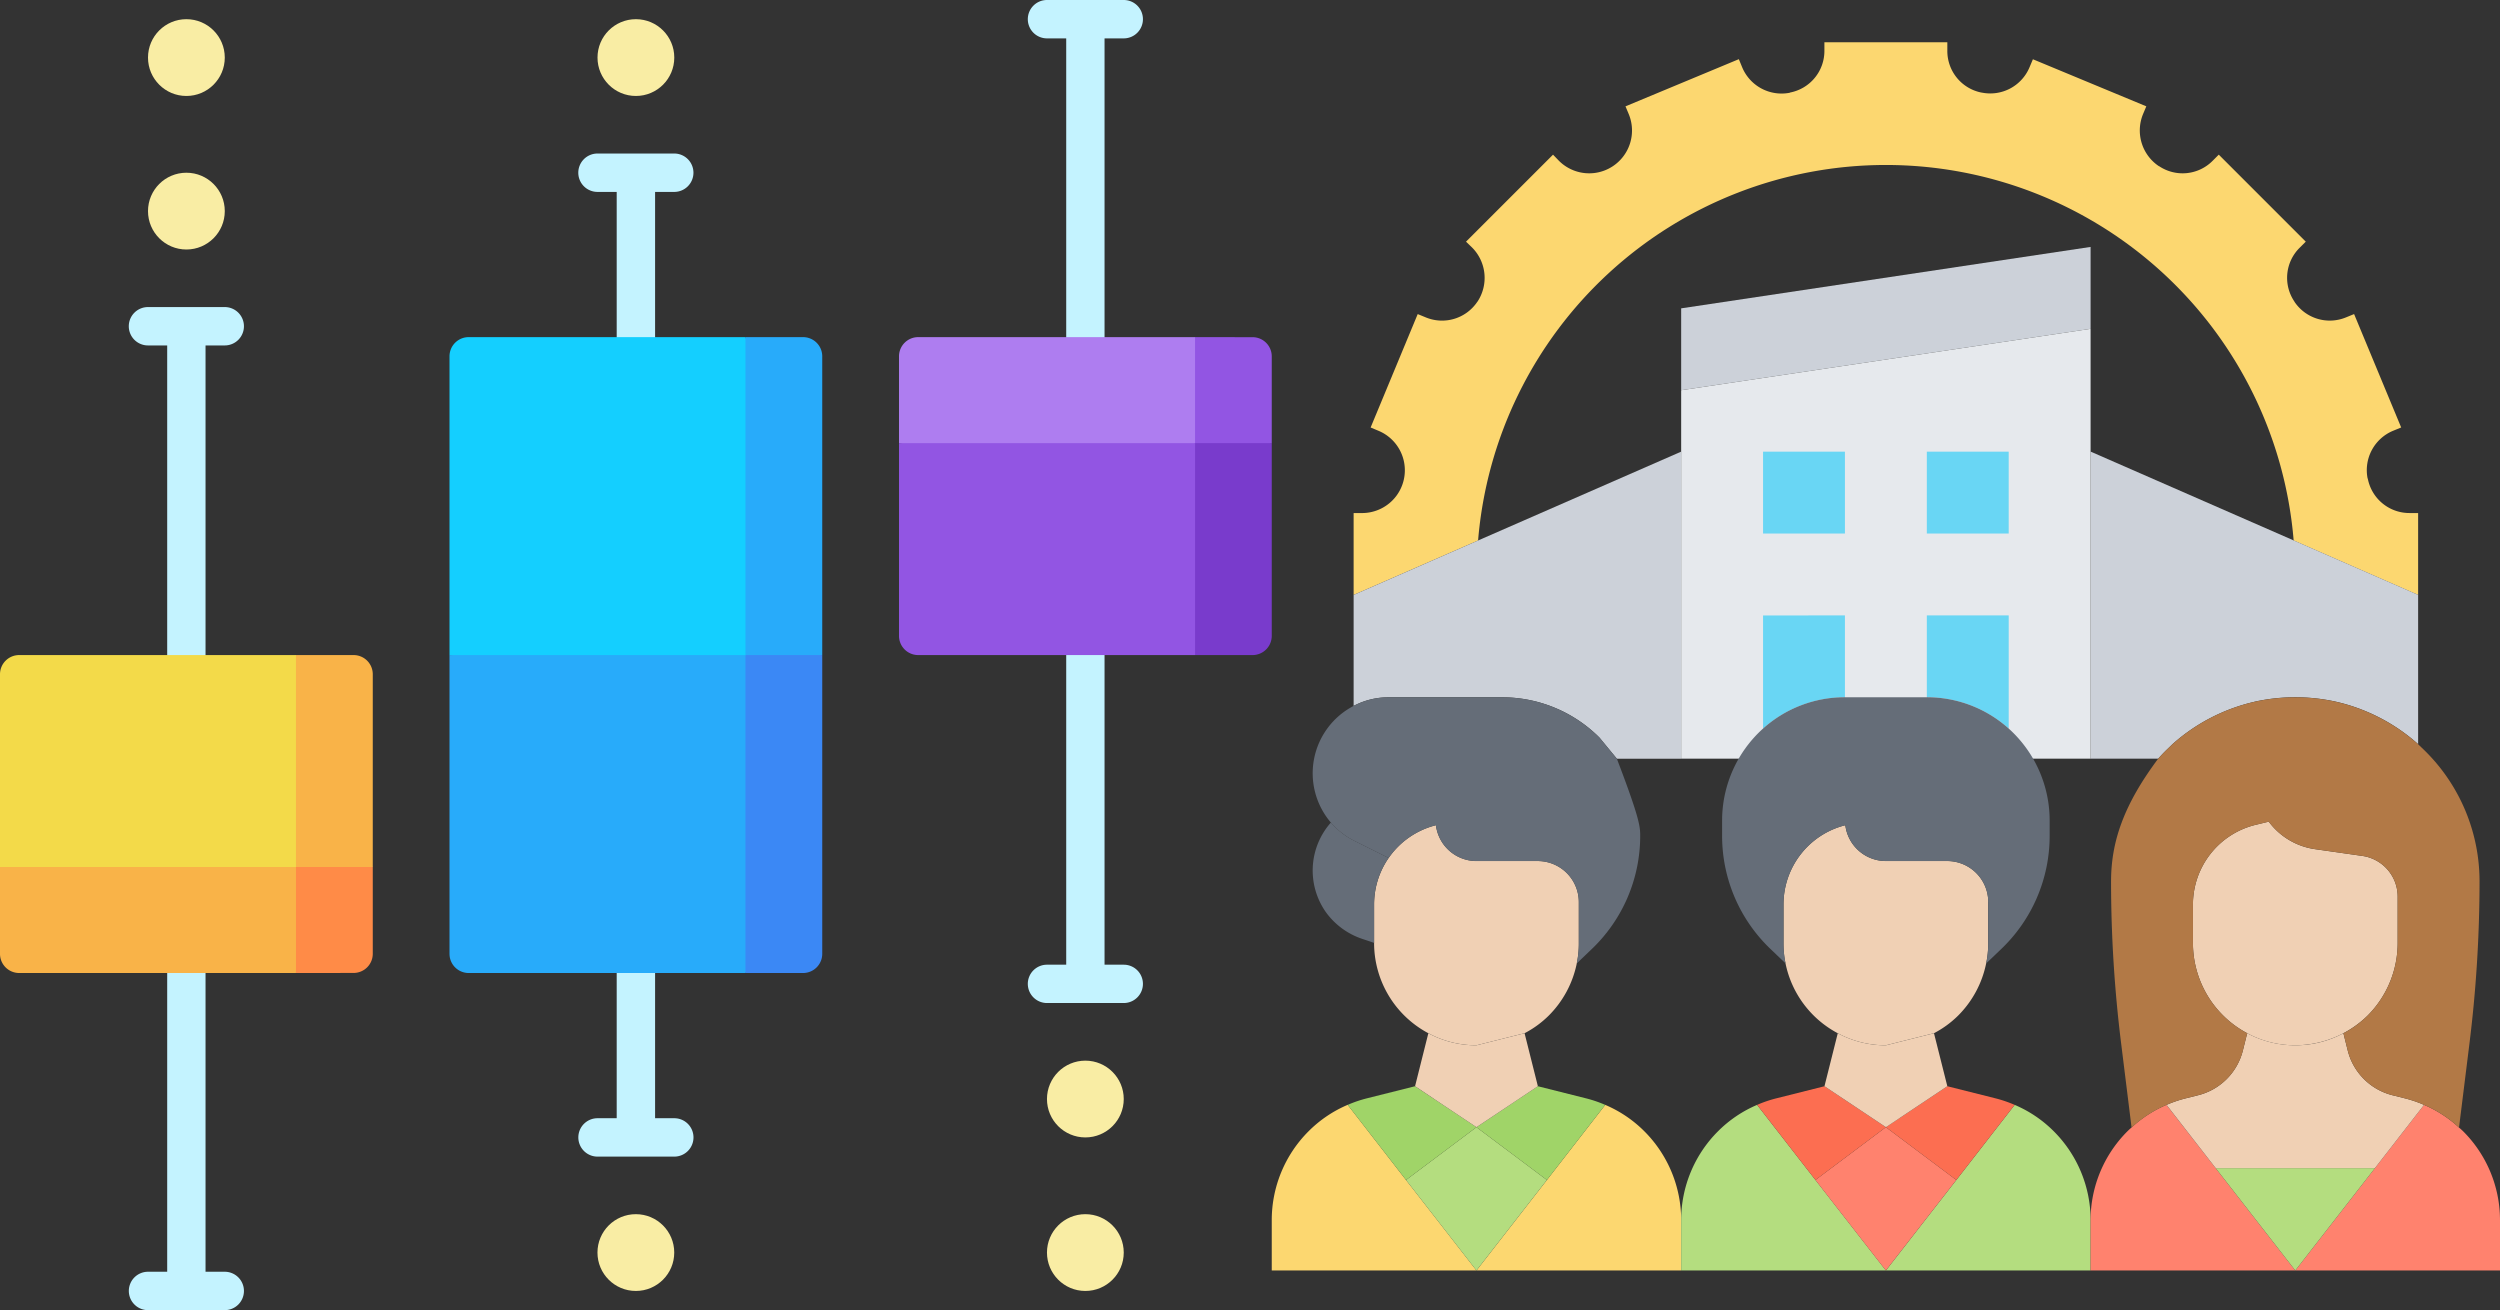 <svg xmlns="http://www.w3.org/2000/svg" width="177.462" height="93" viewBox="0 0 177.462 93">
  <rect x="0" y="0" width="177.462" height="93" fill="#333333" stroke="none"/>
  <g id="Grupo_108502" data-name="Grupo 108502" transform="translate(81.231 -209)">
    <g id="Grupo_108535" data-name="Grupo 108535">
      <g id="Grupo_108534" data-name="Grupo 108534">
        <g id="Grupo_108502-2" data-name="Grupo 108502">
          <path id="Trazado_166251" data-name="Trazado 166251" d="M90.419,245.419v5.812l-8.835-3.865a29.045,29.045,0,0,0-57.893,0l-8.835,3.865v-5.812h.611a3.036,3.036,0,0,0,1.148-5.842l-.552-.232,3.342-8.05.566.232a3.015,3.015,0,0,0,3.662-1.1l.015-.015a3.057,3.057,0,0,0-.378-3.836l-.436-.421,6.176-6.176.421.436a3.039,3.039,0,0,0,4.955-3.313l-.232-.553L42.2,213.2l.233.567a3.027,3.027,0,0,0,3.386,1.816l.014-.014a3.007,3.007,0,0,0,2.441-2.965V212H57v.61a3.007,3.007,0,0,0,2.441,2.965h.015a3.022,3.022,0,0,0,3.386-1.817l.232-.552,8.05,3.342-.232.553a3.046,3.046,0,0,0,1.119,3.69h.014a3,3,0,0,0,3.808-.377l.435-.436,6.176,6.176-.436.435a3,3,0,0,0-.377,3.808l.014.029a3.015,3.015,0,0,0,3.662,1.1l.567-.232,3.342,8.05-.567.232a3.028,3.028,0,0,0-1.816,3.386l.014.015a3.007,3.007,0,0,0,2.965,2.441Z" fill="#fcd770"/>
        </g>
        <g id="Grupo_108503" data-name="Grupo 108503">
          <path id="Trazado_166252" data-name="Trazado 166252" d="M32.294,261.345a9.756,9.756,0,0,0-6.9-2.848H17.341a5.291,5.291,0,0,0-2.485.61v-7.876l8.835-3.865,14.415-6.306v21.8H33.544l-1.221-1.482Z" fill="#ccd1d9"/>
        </g>
        <g id="Grupo_108504" data-name="Grupo 108504">
          <path id="Trazado_166253" data-name="Trazado 166253" d="M78.794,258.817a13.177,13.177,0,0,0-5.813,3.008c-.174.174-.348.334-.523.508s-.334.349-.494.523H67.169v-21.8l14.415,6.306,8.835,3.865v10.594a13.177,13.177,0,0,0-5.813-3.008,13.356,13.356,0,0,0-5.812,0Z" fill="#ccd1d9"/>
        </g>
        <g id="Grupo_108505" data-name="Grupo 108505">
          <path id="Trazado_166254" data-name="Trazado 166254" d="M67.169,226.528v5.813L38.106,236.7v-5.812Z" fill="#ccd1d9"/>
        </g>
        <g id="Grupo_108506" data-name="Grupo 108506">
          <path id="Trazado_166255" data-name="Trazado 166255" d="M38.106,236.7v26.156H67.169V232.341Z" fill="#e6e9ed"/>
        </g>
        <g id="Grupo_108507" data-name="Grupo 108507">
          <path id="Trazado_166256" data-name="Trazado 166256" d="M55.544,241.06h5.812v5.812H55.544Z" fill="#69d6f4"/>
        </g>
        <g id="Grupo_108508" data-name="Grupo 108508">
          <path id="Trazado_166257" data-name="Trazado 166257" d="M61.356,252.685v8.035a8.676,8.676,0,0,0-5.812-2.223v-5.812Z" fill="#69d6f4"/>
        </g>
        <g id="Grupo_108509" data-name="Grupo 108509">
          <path id="Trazado_166258" data-name="Trazado 166258" d="M49.731,252.685V258.5a8.678,8.678,0,0,0-5.812,2.223v-8.035Z" fill="#69d6f4"/>
        </g>
        <g id="Grupo_108510" data-name="Grupo 108510">
          <path id="Trazado_166259" data-name="Trazado 166259" d="M43.919,241.06h5.812v5.812H43.919Z" fill="#69d6f4"/>
        </g>
        <g id="Grupo_108511" data-name="Grupo 108511">
          <path id="Trazado_166260" data-name="Trazado 166260" d="M18.576,292.762l5,6.423H9.044V295.61A8.917,8.917,0,0,1,11.66,289.3a8.748,8.748,0,0,1,2.775-1.874Z" fill="#fcd770"/>
        </g>
        <g id="Grupo_108512" data-name="Grupo 108512">
          <path id="Trazado_166261" data-name="Trazado 166261" d="M38.106,299.185H23.575l5-6.423,4.141-5.333a8.752,8.752,0,0,1,2.776,1.874,8.92,8.92,0,0,1,2.615,6.307Z" fill="#fcd770"/>
        </g>
        <g id="Grupo_108513" data-name="Grupo 108513">
          <path id="Trazado_166262" data-name="Trazado 166262" d="M28.574,292.762l-5,6.423-5-6.423,5-3.749Z" fill="#b4dd7f"/>
        </g>
        <g id="Grupo_108514" data-name="Grupo 108514">
          <path id="Trazado_166263" data-name="Trazado 166263" d="M32.715,287.429l-4.141,5.333-5-3.749,4.36-2.907,3.414.858A8.862,8.862,0,0,1,32.715,287.429Z" fill="#a0d468"/>
        </g>
        <g id="Grupo_108515" data-name="Grupo 108515">
          <path id="Trazado_166264" data-name="Trazado 166264" d="M23.575,289.013l-5,3.749-4.141-5.333a8.862,8.862,0,0,1,1.366-.465l3.415-.858Z" fill="#a0d468"/>
        </g>
        <g id="Grupo_108516" data-name="Grupo 108516">
          <path id="Trazado_166265" data-name="Trazado 166265" d="M67.169,295.61v3.575H52.638l5-6.423,4.142-5.333a8.748,8.748,0,0,1,2.775,1.874,8.921,8.921,0,0,1,2.616,6.307Z" fill="#b4dd7f"/>
        </g>
        <g id="Grupo_108517" data-name="Grupo 108517">
          <path id="Trazado_166266" data-name="Trazado 166266" d="M47.639,292.762l5,6.423H38.106V295.61a8.921,8.921,0,0,1,2.616-6.307,8.752,8.752,0,0,1,2.776-1.874Z" fill="#b4dd7f"/>
        </g>
        <g id="Grupo_108518" data-name="Grupo 108518">
          <path id="Trazado_166267" data-name="Trazado 166267" d="M57.636,292.762l-5,6.423-5-6.423,5-3.749Z" fill="#ff826e"/>
        </g>
        <g id="Grupo_108519" data-name="Grupo 108519">
          <path id="Trazado_166268" data-name="Trazado 166268" d="M61.778,287.429l-4.142,5.333-5-3.749L57,286.106l3.415.858A8.862,8.862,0,0,1,61.778,287.429Z" fill="#fc6e51"/>
        </g>
        <g id="Grupo_108520" data-name="Grupo 108520">
          <path id="Trazado_166269" data-name="Trazado 166269" d="M52.638,289.013l-5,3.749L43.5,287.429a8.814,8.814,0,0,1,1.365-.465l3.415-.858Z" fill="#fc6e51"/>
        </g>
        <g id="Grupo_108521" data-name="Grupo 108521">
          <path id="Trazado_166270" data-name="Trazado 166270" d="M96.231,295.61v3.575H81.7l5.653-7.266,3.487-4.49a8.7,8.7,0,0,1,2.471,1.6c.1.087.2.175.305.276a8.92,8.92,0,0,1,2.615,6.307Z" fill="#ff826e"/>
        </g>
        <g id="Grupo_108522" data-name="Grupo 108522">
          <path id="Trazado_166271" data-name="Trazado 166271" d="M76.048,291.919l5.652,7.266H67.169V295.61a8.917,8.917,0,0,1,2.616-6.307c.1-.1.2-.189.3-.276a8.69,8.69,0,0,1,2.47-1.6Z" fill="#ff826e"/>
        </g>
        <g id="Grupo_108523" data-name="Grupo 108523">
          <path id="Trazado_166272" data-name="Trazado 166272" d="M87.353,291.919,81.7,299.185l-5.652-7.266Z" fill="#b4dd7f"/>
        </g>
        <g id="Grupo_108524" data-name="Grupo 108524">
          <path id="Trazado_166273" data-name="Trazado 166273" d="M30.841,273.028v2.907a6.894,6.894,0,0,1-.145,1.453,7.278,7.278,0,0,1-1.977,3.691,7.062,7.062,0,0,1-1.729,1.264l-3.415.857a7.133,7.133,0,0,1-3.415-.857,7.247,7.247,0,0,1-3.85-6.408V273.2a5.8,5.8,0,0,1,4.388-5.624,2.9,2.9,0,0,0,2.877,2.543h4.36A2.915,2.915,0,0,1,30.841,273.028Z" fill="#f0d0b4"/>
        </g>
        <g id="Grupo_108525" data-name="Grupo 108525">
          <path id="Trazado_166274" data-name="Trazado 166274" d="M23.575,283.2l3.415-.857.945,3.763-4.36,2.907-4.359-2.907.944-3.763A7.133,7.133,0,0,0,23.575,283.2Z" fill="#f0d0b4"/>
        </g>
        <g id="Grupo_108526" data-name="Grupo 108526">
          <path id="Trazado_166275" data-name="Trazado 166275" d="M59.9,273.028v2.907a6.828,6.828,0,0,1-.145,1.453,7.276,7.276,0,0,1-1.976,3.691,7.081,7.081,0,0,1-1.729,1.264l-3.415.857a7.131,7.131,0,0,1-3.415-.857,7.243,7.243,0,0,1-3.706-4.955,6.894,6.894,0,0,1-.145-1.453V273.2a5.8,5.8,0,0,1,4.389-5.624,2.9,2.9,0,0,0,2.877,2.543H57a2.914,2.914,0,0,1,2.906,2.906Z" fill="#f0d0b4"/>
        </g>
        <g id="Grupo_108527" data-name="Grupo 108527">
          <path id="Trazado_166276" data-name="Trazado 166276" d="M48.278,286.106l.945-3.763a7.131,7.131,0,0,0,3.415.857l3.415-.857L57,286.106l-4.359,2.907Z" fill="#f0d0b4"/>
        </g>
        <g id="Grupo_108528" data-name="Grupo 108528">
          <path id="Trazado_166277" data-name="Trazado 166277" d="M79.811,267.318a4.966,4.966,0,0,0,3.3,1.961l3.356.48a2.92,2.92,0,0,1,2.5,2.877v3.3a7.3,7.3,0,0,1-2.122,5.144A7.4,7.4,0,0,1,81.7,283.2a7.133,7.133,0,0,1-3.415-.857,7.247,7.247,0,0,1-3.85-6.408V273.2a5.824,5.824,0,0,1,4.4-5.638l.959-.233Z" fill="#f0d0b4"/>
        </g>
        <g id="Grupo_108529" data-name="Grupo 108529">
          <path id="Trazado_166278" data-name="Trazado 166278" d="M76.048,291.919l-3.488-4.49a8.862,8.862,0,0,1,1.366-.465l.872-.218a4.369,4.369,0,0,0,3.182-3.183l.305-1.22a7.232,7.232,0,0,0,6.83,0l.305,1.22a4.37,4.37,0,0,0,3.183,3.183l.871.218a8.862,8.862,0,0,1,1.366.465l-3.487,4.49Z" fill="#f0d0b4"/>
        </g>
        <g id="Grupo_108530" data-name="Grupo 108530">
          <path id="Trazado_166279" data-name="Trazado 166279" d="M73.926,286.964a8.862,8.862,0,0,0-1.366.465,8.69,8.69,0,0,0-2.47,1.6l-.015-.014-.726-5.856a93.443,93.443,0,0,1-.727-11.582c0-2.833.9-5.449,3.342-8.719.16-.174.32-.348.494-.523s.349-.334.523-.508a13.177,13.177,0,0,1,5.813-3.008,13.356,13.356,0,0,1,5.812,0,13.177,13.177,0,0,1,5.813,3.008c.174.174.349.334.523.508a13.01,13.01,0,0,1,3.836,9.242,93.636,93.636,0,0,1-.726,11.582l-.727,5.856-.014.014a8.7,8.7,0,0,0-2.471-1.6,8.862,8.862,0,0,0-1.366-.465l-.871-.218a4.37,4.37,0,0,1-3.183-3.183l-.305-1.22a7.062,7.062,0,0,0,1.729-1.264,7.3,7.3,0,0,0,2.122-5.144v-3.3a2.92,2.92,0,0,0-2.5-2.877l-3.356-.48a4.966,4.966,0,0,1-3.3-1.961l-.014.014-.959.233a5.824,5.824,0,0,0-4.4,5.638v2.732a7.247,7.247,0,0,0,3.85,6.408l-.305,1.22a4.369,4.369,0,0,1-3.182,3.183Z" fill="#b27946"/>
        </g>
        <g id="Grupo_108531" data-name="Grupo 108531">
          <path id="Trazado_166280" data-name="Trazado 166280" d="M20.7,267.579a5.805,5.805,0,0,0-3.357,2.325L14.929,268.7a5.322,5.322,0,0,1-1.686-1.308,5.387,5.387,0,0,1,1.613-8.283,5.291,5.291,0,0,1,2.485-.61h8.051a9.756,9.756,0,0,1,6.9,2.848l.029.029,1.221,1.482c1.6,4.185,1.656,4.81,1.656,5.45a11.1,11.1,0,0,1-3.473,8.094l-1.031.988a6.894,6.894,0,0,0,.145-1.453v-2.907a2.915,2.915,0,0,0-2.906-2.906h-4.36a2.9,2.9,0,0,1-2.877-2.543Z" fill="#656d78"/>
        </g>
        <g id="Grupo_108532" data-name="Grupo 108532">
          <path id="Trazado_166281" data-name="Trazado 166281" d="M16.31,273.2v2.732l-.858-.291a5.233,5.233,0,0,1-2.543-1.86,5.133,5.133,0,0,1,.334-6.394,5.322,5.322,0,0,0,1.686,1.308l2.412,1.206a5.767,5.767,0,0,0-1.031,3.3Z" fill="#656d78"/>
        </g>
        <g id="Grupo_108533" data-name="Grupo 108533">
          <path id="Trazado_166282" data-name="Trazado 166282" d="M49.761,267.579a5.8,5.8,0,0,0-4.389,5.624v2.732a6.894,6.894,0,0,0,.145,1.453l-1.031-.988a11.091,11.091,0,0,1-3.473-8.094v-1.09a8.789,8.789,0,0,1,2.906-6.5,8.678,8.678,0,0,1,5.812-2.223h5.813a8.676,8.676,0,0,1,5.812,2.223,8.784,8.784,0,0,1,2.907,6.5v1.09A11.1,11.1,0,0,1,60.79,276.4l-1.032.988a6.828,6.828,0,0,0,.145-1.453v-2.907A2.914,2.914,0,0,0,57,270.122H52.638A2.9,2.9,0,0,1,49.761,267.579Z" fill="#656d78"/>
        </g>
      </g>
    </g>
    <g id="Grupo_108537" data-name="Grupo 108537">
      <path id="Trazado_166283" data-name="Trazado 166283" d="M-1.461,277.479H-2.825l0-65.754h1.361A1.363,1.363,0,0,0-.1,210.362,1.362,1.362,0,0,0-1.461,209H-6.91a1.362,1.362,0,0,0-1.362,1.362,1.362,1.362,0,0,0,1.362,1.363h1.364l0,65.754H-6.91a1.361,1.361,0,0,0-1.362,1.362A1.362,1.362,0,0,0-6.91,280.2h5.449A1.362,1.362,0,0,0-.1,278.841,1.362,1.362,0,0,0-1.461,277.479Z" fill="#c4f3ff"/>
      <path id="Trazado_166284" data-name="Trazado 166284" d="M-33.369,222.623a1.362,1.362,0,0,0,1.362-1.362,1.362,1.362,0,0,0-1.362-1.363h-5.449a1.363,1.363,0,0,0-1.363,1.363,1.362,1.362,0,0,0,1.363,1.362h1.363l0,65.754h-1.36a1.362,1.362,0,0,0-1.363,1.362,1.363,1.363,0,0,0,1.363,1.363h5.449a1.362,1.362,0,0,0,1.362-1.363,1.362,1.362,0,0,0-1.362-1.362h-1.364l0-65.754Z" fill="#c4f3ff"/>
      <path id="Trazado_166285" data-name="Trazado 166285" d="M-65.277,233.521a1.362,1.362,0,0,0,1.362-1.362,1.362,1.362,0,0,0-1.362-1.362h-5.45a1.362,1.362,0,0,0-1.362,1.362,1.362,1.362,0,0,0,1.362,1.362h1.364l0,65.754h-1.361a1.362,1.362,0,0,0-1.362,1.363A1.362,1.362,0,0,0-70.727,302h5.449a1.362,1.362,0,0,0,1.363-1.362,1.363,1.363,0,0,0-1.363-1.363h-1.363l0-65.754Z" fill="#c4f3ff"/>
      <path id="Trazado_166286" data-name="Trazado 166286" d="M-60.222,278.069-68,264.9l13.23,5.642v6.161a1.362,1.362,0,0,1-1.363,1.362Z" fill="#ff8b47"/>
      <path id="Trazado_166287" data-name="Trazado 166287" d="M-81.231,276.707v-6.161l21.009-5.449v12.972H-79.869A1.362,1.362,0,0,1-81.231,276.707Z" fill="#f9b348"/>
      <path id="Trazado_166288" data-name="Trazado 166288" d="M-60.222,270.546-68,263.023l7.78-7.523h4.087a1.362,1.362,0,0,1,1.363,1.362v13.684Z" fill="#f9b348"/>
      <path id="Trazado_166289" data-name="Trazado 166289" d="M-81.231,270.546V256.862a1.362,1.362,0,0,1,1.362-1.362h19.647v15.046Z" fill="#f3da49"/>
      <path id="Trazado_166290" data-name="Trazado 166290" d="M3.6,232.931-4.185,246.1l13.229-5.642v-6.161a1.362,1.362,0,0,0-1.362-1.362Z" fill="#9255e3"/>
      <path id="Trazado_166291" data-name="Trazado 166291" d="M-17.415,234.293v6.161L3.6,245.9V232.931H-16.053A1.362,1.362,0,0,0-17.415,234.293Z" fill="#ae7df0"/>
      <path id="Trazado_166292" data-name="Trazado 166292" d="M3.6,240.454l-7.78,7.523L3.6,255.5H7.682a1.362,1.362,0,0,0,1.362-1.362V240.454Z" fill="#793bcc"/>
      <path id="Trazado_166293" data-name="Trazado 166293" d="M-17.415,240.454v13.684a1.362,1.362,0,0,0,1.362,1.362H3.6V240.454Z" fill="#9255e3"/>
      <path id="Trazado_166294" data-name="Trazado 166294" d="M-28.314,232.931l-7.78,28.211,13.23-5.642V234.293a1.362,1.362,0,0,0-1.363-1.362Z" fill="#28abfa"/>
      <path id="Trazado_166295" data-name="Trazado 166295" d="M-49.323,234.293V255.5l21.009,5.449V232.931H-47.961A1.362,1.362,0,0,0-49.323,234.293Z" fill="#14cfff"/>
      <path id="Trazado_166296" data-name="Trazado 166296" d="M-28.314,255.5l-7.78,11.284,7.78,11.285h4.087a1.362,1.362,0,0,0,1.363-1.362V255.5Z" fill="#3b88f5"/>
      <path id="Trazado_166297" data-name="Trazado 166297" d="M-49.323,255.5v21.207a1.362,1.362,0,0,0,1.362,1.362h19.647V255.5Z" fill="#28abfa"/>
      <g id="Grupo_108536" data-name="Grupo 108536">
        <circle id="Elipse_5047" data-name="Elipse 5047" cx="2.725" cy="2.725" r="2.725" transform="translate(-70.725 210.362)" fill="#f9eda4"/>
        <circle id="Elipse_5048" data-name="Elipse 5048" cx="2.725" cy="2.725" r="2.725" transform="translate(-70.725 221.261)" fill="#f9eda4"/>
        <circle id="Elipse_5049" data-name="Elipse 5049" cx="2.725" cy="2.725" r="2.725" transform="translate(-38.817 210.362)" fill="#f9eda4"/>
        <circle id="Elipse_5050" data-name="Elipse 5050" cx="2.725" cy="2.725" r="2.725" transform="translate(-38.82 295.188)" fill="#f9eda4"/>
        <circle id="Elipse_5051" data-name="Elipse 5051" cx="2.725" cy="2.725" r="2.725" transform="translate(-6.912 295.188)" fill="#f9eda4"/>
        <circle id="Elipse_5052" data-name="Elipse 5052" cx="2.725" cy="2.725" r="2.725" transform="translate(-6.912 284.29)" fill="#f9eda4"/>
      </g>
    </g>
  </g>
</svg>
